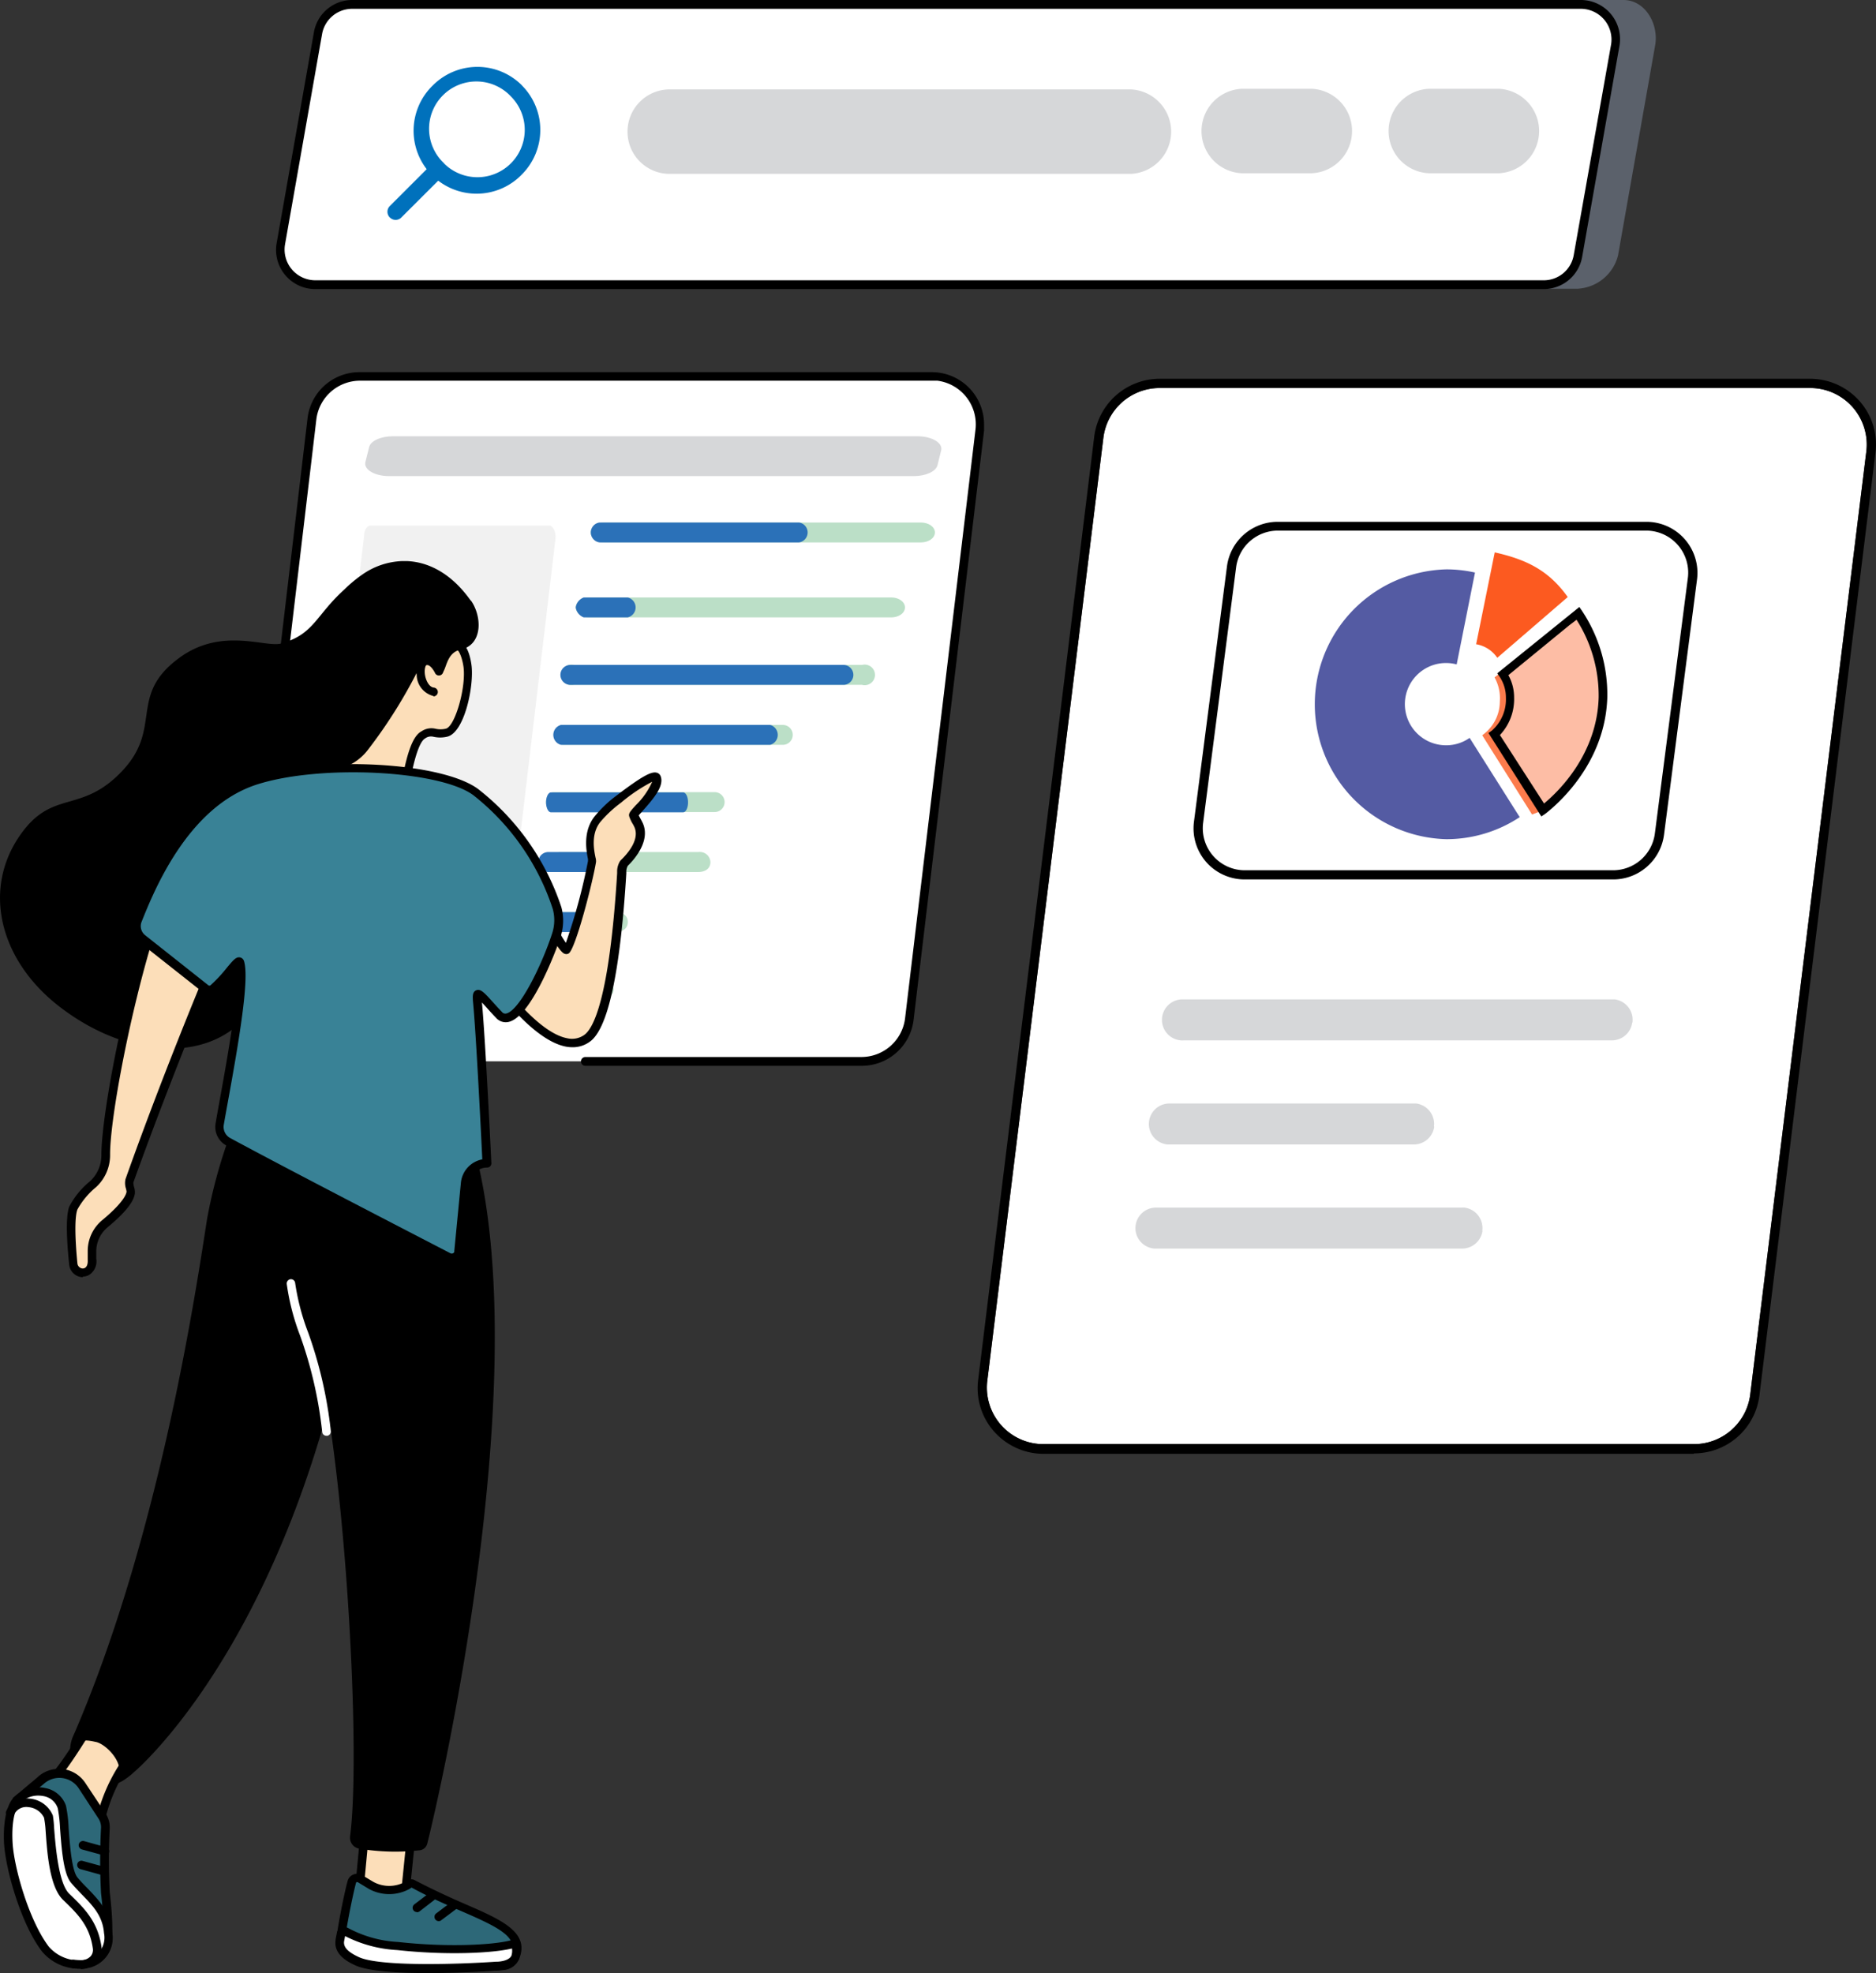 <svg id="Layer_1" data-name="Layer 1" xmlns="http://www.w3.org/2000/svg" width="100%" height="100%" viewBox="0 0 213 224"><rect x="0" y="0" width="213" height="224" fill="#333333" stroke="none"/><defs><style>.cls-1{fill:#fff}.cls-1,.cls-10,.cls-11,.cls-13,.cls-14,.cls-2,.cls-3,.cls-9{fill-rule:evenodd}.cls-3{fill:#d6d7d9}.cls-9{fill:#0071bc}.cls-10{fill:#bbdfc7}.cls-11{fill:#2b71b8}.cls-13{fill:#fcdeb9}.cls-14{fill:#2d6878}</style></defs><path class="cls-1" d="m211.9 51.26-13.18 107.06a6.44 6.44 0 0 1-6.39 5.63h-73.84a6.42 6.42 0 0 1-6.39-7.21l13.18-107.06a6.44 6.44 0 0 1 6.39-5.63h73.84a6.42 6.42 0 0 1 6.39 7.21Z"/><path class="cls-2" d="M131.67 44.05a6.44 6.44 0 0 0-6.39 5.63L112.1 156.74a6.42 6.42 0 0 0 6.39 7.21h73.84a6.44 6.44 0 0 0 6.39-5.63L211.9 51.26a6.42 6.42 0 0 0-6.39-7.21Zm60.66 121h-73.84a7.51 7.51 0 0 1-5.62-2.53 7.42 7.42 0 0 1-1.81-5.86l13.18-107.11a7.5 7.5 0 0 1 7.43-6.55h73.84a7.51 7.51 0 0 1 5.62 2.53 7.42 7.42 0 0 1 1.81 5.86l-13.18 107.06a7.49 7.49 0 0 1-7.43 6.55Z"/><path class="cls-3" d="M185.35 116.07a2.34 2.34 0 0 0-2-2.61h-48.97a2.33 2.33 0 0 0-.3 4.65 1.51 1.51 0 0 0 .3 0H183a2.33 2.33 0 0 0 2.32-2m-22.51 11.78a2.34 2.34 0 0 0-2-2.61H132.87a2.33 2.33 0 0 0-.29 4.65H160.52a2.34 2.34 0 0 0 2.32-2m5.46 11.78a2.34 2.34 0 0 0-2-2.61 1.46 1.46 0 0 0-.29 0h-34.64a2.33 2.33 0 0 0-.3 4.65H166a2.34 2.34 0 0 0 2.32-2"/><path class="cls-1" d="M182.86 99.32h-41.15a5.61 5.61 0 0 1-5.58-6.32l3.66-28.37a5.61 5.61 0 0 1 5.58-4.9h41.16a5.62 5.62 0 0 1 5.58 6.33l-3.67 28.37a5.61 5.61 0 0 1-5.58 4.9"/><path class="cls-2" d="M145.07 60.24a4.78 4.78 0 0 0-4.72 4.15l-3.75 29.05a4.77 4.77 0 0 0 4.73 5.36h41.83a4.79 4.79 0 0 0 4.73-4.15l3.75-29.05a4.77 4.77 0 0 0-4.73-5.36Zm38.09 39.6h-41.83a5.8 5.8 0 0 1-5.77-6.54l3.75-29a5.81 5.81 0 0 1 5.76-5.06h41.84a5.8 5.8 0 0 1 5.77 6.54l-3.75 29a5.82 5.82 0 0 1-5.77 5.06Z"/><path d="m177.87 70.61-8.18 6.29a4.89 4.89 0 0 1 .6 2.74 4.7 4.7 0 0 1-2 3.83l5.66 9c.43-.16 1.09-.42 1.14-.46a16 16 0 0 0 5.69-12.31c0-3.26-.06-7-1.79-9.5l-1.14.46" style="fill:#fc7b4c;fill-rule:evenodd"/><path class="cls-1" d="m169.4 75.39.84-.38 7.55-6c-2-2.76-4.75-5.37-8.12-6.29a4.64 4.64 0 0 1-.83.38l-2.08 10.43a4.65 4.65 0 0 1 2.64 1.87"/><path class="cls-1" d="m172.12 92.75-.33-.51-5.17-8.24a6.13 6.13 0 0 1-3.14.82 5.07 5.07 0 0 1-4.89-5c0-2.6 1.67-5.07 4.35-5.07a9.79 9.79 0 0 1 1.7-.07l2.88-9.82-.67-.14a16.23 16.23 0 0 0-3.4-.36 15.48 15.48 0 1 0 0 30.94 16.2 16.2 0 0 0 8.73-2.53"/><path d="m170 74.68 8-6.9c-2.14-3-4.64-4.25-8.29-5.07l-2.11 10.43a3.62 3.62 0 0 1 2.4 1.54" style="fill:#fc5a20;fill-rule:evenodd"/><path d="m172.52 92.72-.32-.5-5.34-8.45a4.59 4.59 0 0 1-2.65.84 4.67 4.67 0 1 1 1.18-9.18L167.47 65a14.87 14.87 0 0 0-3.26-.36 15.32 15.32 0 0 0 0 30.63 15.06 15.06 0 0 0 8.35-2.51" style="fill:#545ba3;fill-rule:evenodd"/><path d="m179.15 69.63-.64.49-.64.49-7.25 5.93a4.68 4.68 0 0 1 .81 2.64 5.2 5.2 0 0 1-1.8 4.17l5.48 8.65c.83-.63 6.58-5.14 6.83-12.77a16.48 16.48 0 0 0-2.79-9.6Z" style="fill:#fdbda5;fill-rule:evenodd"/><path d="M179.21 32.78H45c-2.43 0-3.71-2.63-3.32-5l4.26-23.96A4.72 4.72 0 0 1 50.14 0h134.18c2.44 0 4 2.65 3.62 5.07L183.71 29a5 5 0 0 1-4.5 3.77" style="fill:#5b616b;fill-rule:evenodd"/><path class="cls-1" d="M35.79 32.34a4 4 0 0 1-4-4 4.46 4.46 0 0 1 .05-.63L36.1 3.82A4 4 0 0 1 40 .49h139.49a4 4 0 0 1 4 4 3.39 3.39 0 0 1 0 .64L179.17 29a4 4 0 0 1-3.91 3.33Z"/><path class="cls-2" d="M40 1a3.47 3.47 0 0 0-3.44 2.92l-4.21 23.9a3.49 3.49 0 0 0 3.44 4h139.47a3.45 3.45 0 0 0 3.43-2.92L182.93 5a3.49 3.49 0 0 0-3.44-4Zm135.26 31.82H35.79a4.45 4.45 0 0 1-4.39-5.16l4.23-23.93A4.42 4.42 0 0 1 40 0h139.49a4.45 4.45 0 0 1 4.39 5.16l-4.23 23.93a4.43 4.43 0 0 1-4.39 3.73Z"/><path class="cls-9" d="M50.43 18.55A5.37 5.37 0 1 1 58 10.94a5.37 5.37 0 0 1-7.59 7.61m8.85-8.86a7.14 7.14 0 0 0-10.11 0 7.15 7.15 0 1 0 10.1 10.12 7.16 7.16 0 0 0 0-10.12"/><path class="cls-9" d="M44.26 24.69a.92.92 0 0 1 0-1.3l4.86-4.86 1.31 1.31-4.86 4.85a.91.91 0 0 1-1.3 0"/><path class="cls-3" d="M128.43 19.74H76A4.78 4.78 0 0 1 71.25 15 4.79 4.79 0 0 1 76 10.15h52.39a4.8 4.8 0 0 1 0 9.59m20.45-.07H141a4.8 4.8 0 0 1 0-9.59h7.93a4.8 4.8 0 0 1 0 9.59m21.24 0h-7.93a4.8 4.8 0 0 1 0-9.59h7.93a4.8 4.8 0 0 1 0 9.59"/><path class="cls-1" d="M97.84 120.49h-65a5.44 5.44 0 0 1-5.4-6.09l8-66.89a5.43 5.43 0 0 1 5.4-4.8h65a5.46 5.46 0 0 1 5.41 6.1l-8 66.88a5.45 5.45 0 0 1-5.41 4.8"/><path class="cls-10" d="M68.66 61.58c-.88 0-1.59-.5-1.59-1.13s.71-1.13 1.59-1.13h35.9c.88 0 1.59.5 1.59 1.13s-.71 1.13-1.59 1.13Z"/><path class="cls-11" d="M68.07 61.58a1.14 1.14 0 0 1 0-2.26h22.64a1.14 1.14 0 0 1 0 2.26Z"/><path class="cls-10" d="M101.19 70.09H66.93c-.86 0-1.56-.51-1.56-1.13s.7-1.13 1.56-1.13h34.26c.87 0 1.56.5 1.56 1.13s-.69 1.13-1.56 1.13M63.57 99c-.41 0-.75-.51-.75-1.13s.34-1.14.75-1.14h15.75a1.2 1.2 0 0 1 1.34 1.14c0 .95-.92 1.13-1.34 1.13Zm-2 6.81c-.24 0-.43-.51-.43-1.14s.19-1.13.43-1.13H70c.24 0 1.28.15 1.28 1.13s-1 1.14-1.28 1.14Zm-.07 7.66c-.2 0-.36-.51-.36-1.14s.16-1.13.36-1.13h7c.2 0 1.17.33 1.17 1.13s-1 1.14-1.17 1.14Zm1.34-21.28c-.47 0-.85-.51-.85-1.13s.38-1.13.85-1.13h18.3a1.13 1.13 0 1 1 0 2.26ZM64 84.56a1.13 1.13 0 1 1 0-2.26h24.88a1.13 1.13 0 1 1 0 2.26Zm1.2-6.81a1.17 1.17 0 1 1 0-2.26h32.67a1.17 1.17 0 1 1 0 2.26Z"/><path class="cls-11" d="M71.88 70.09h-5.61a1.43 1.43 0 0 1-.9-1.13 1.41 1.41 0 0 1 .9-1.13h5a1.16 1.16 0 0 1 0 2.26M67.89 99h-5.64a1.14 1.14 0 0 1-1.13-1.13 1.14 1.14 0 0 1 1.13-1.14h5.64a1.14 1.14 0 0 1 0 2.27m0 6.81h-5.64a1.14 1.14 0 0 1-1.13-1.13 1.14 1.14 0 0 1 1.13-1.13h5.64a1.14 1.14 0 0 1 0 2.27M67 113.5h-5.6a1.14 1.14 0 0 1-1.13-1.13 1.14 1.14 0 0 1 1.13-1.13H67a1.14 1.14 0 0 1 0 2.27m28.67-35.76H64.81a1.13 1.13 0 0 1-.1-2.26h31a1.13 1.13 0 1 1 .1 2.26h-.1m-8.23 6.81H63.69a1.17 1.17 0 0 1 0-2.26h23.75a1.17 1.17 0 0 1 0 2.26m-9.88 7.66h-15c-.31 0-.56-.51-.56-1.13s.25-1.13.56-1.13h15c.31 0 .56.5.56 1.13s-.25 1.13-.56 1.13"/><path d="M58.18 109.87H36.43c-.45 0-.8-.71-.73-1.5l5.65-47.61c0-.64.36-1.1.72-1.1h20.27c.45 0 .8.71.73 1.49l-5.65 47.62c-.05.63-.36 1.1-.72 1.1" style="fill:#f1f1f1;fill-rule:evenodd"/><path class="cls-3" d="M103.76 54.05H44.17c-1.64 0-2.9-.75-2.68-1.6l.42-1.69c.17-.7 1.32-1.23 2.68-1.23h59.59c1.63 0 2.89.75 2.68 1.6l-.42 1.69c-.18.7-1.32 1.23-2.68 1.23"/><path class="cls-2" d="M97.84 121H66.46a.49.49 0 1 1 0-1h31.38a5 5 0 0 0 4.92-4.38l8-66.88a5 5 0 0 0-4.33-5.52H40.84a5 5 0 0 0-4.92 4.38l-3.8 32.06a.48.48 0 0 1-1-.11l3.8-32.07a5.93 5.93 0 0 1 5.88-5.23h65a5.94 5.94 0 0 1 5.93 5.94v.7l-8 66.89a5.93 5.93 0 0 1-5.89 5.22"/><path class="cls-13" d="m41.51 207-.85 9a.44.44 0 0 0 .37.5l4.46.27a.37.37 0 0 0 .38-.36l.83-8.17Z"/><path class="cls-2" d="m41.15 216 4.25.26.78-7.67-4.24-1Zm4.36 1.24-4.51-.3a.86.86 0 0 1-.6-.31 1 1 0 0 1-.22-.73l.85-9a.48.48 0 0 1 .53-.44h.06l5.2 1.24a.49.49 0 0 1 .37.52l-.83 8.17a.87.87 0 0 1-.85.8Z"/><path class="cls-14" d="M38.78 219.49a2.25 2.25 0 0 0 1.64 2.51c3.08.84 10.46.8 16.61 1.07a1.59 1.59 0 0 0 1.54-1.21c1.17-3.46-5.29-4.53-11.67-8.05a.38.38 0 0 0-.4 0l-.27.19a4.27 4.27 0 0 1-4.09 0l-1.27-.77a.61.61 0 0 0-.84.21.46.46 0 0 0-.07.16c-.3 1.06-.92 4.05-1.18 5.85Z"/><path class="cls-2" d="M40.55 213.66a.14.14 0 0 0-.13.1c-.29 1.07-.91 4.07-1.16 5.79a1.76 1.76 0 0 0 1.29 2c2.24.61 7 .75 11.62.89 1.62 0 3.3.1 4.88.17a1.11 1.11 0 0 0 1.06-.88c.64-1.9-1.66-3-5.79-4.79-1.72-.74-3.66-1.59-5.59-2.65l-.24.16a4.81 4.81 0 0 1-4.6 0l-1.27-.77h-.07Zm16.53 9.88H57c-1.57-.07-3.25-.12-4.87-.17-4.88-.15-9.5-.29-11.85-.92a2.74 2.74 0 0 1-2-3c.26-1.8.88-4.81 1.19-5.91a1.09 1.09 0 0 1 .66-.73 1.07 1.07 0 0 1 1 .08l1.27.76a3.76 3.76 0 0 0 3.58 0l.25-.17a.86.86 0 0 1 .91 0c1.92 1 3.86 1.9 5.57 2.64 4.07 1.76 7.29 3.16 6.33 6a2.08 2.08 0 0 1-2 1.54Z"/><path class="cls-1" d="M38.59 220.3a.18.18 0 0 0 0 .06c-.16 1.13.91 1.83 1.93 2.31 3 1.43 15.33.61 15.8.58.15 0 1.71 0 2.16-1a1.85 1.85 0 0 0 .11-.45 2.28 2.28 0 0 0 0-.78.38.38 0 0 0-.44-.29c-2.28.58-7.6.77-12.92.19a13.65 13.65 0 0 1-5.89-1.66.4.4 0 0 0-.52.13.5.5 0 0 0 0 .13l-.15.74"/><path class="cls-2" d="m39.18 219.8-.11.59c-.1.65.41 1.21 1.66 1.79 2.34 1.1 11.2.83 15.56.53h.07c.46 0 1.45-.13 1.71-.69a1.85 1.85 0 0 0 .06-.81c-2.25.54-7.49.78-13 .18a14.76 14.76 0 0 1-5.95-1.59Zm9.42 4.2c-3.34 0-6.8-.19-8.29-.89-.67-.32-2.45-1.15-2.21-2.82v-.09l.14-.74a.86.86 0 0 1 1-.68 1 1 0 0 1 .29.11 13.48 13.48 0 0 0 5.69 1.58c5.47.61 10.66.36 12.75-.18a.86.86 0 0 1 1 .65 2.8 2.8 0 0 1 .05.95 1.9 1.9 0 0 1-.15.59c-.57 1.22-2.27 1.26-2.61 1.25-.68.05-4.13.27-7.73.27Zm-1.26-6.93a.48.48 0 0 1-.49-.48.51.51 0 0 1 .19-.39l1.87-1.42a.49.49 0 0 1 .58.78L47.63 217a.59.59 0 0 1-.29.1m2.47 1a.48.48 0 0 1-.48-.49.47.47 0 0 1 .19-.38l1.63-1.23a.49.49 0 0 1 .68.1.48.48 0 0 1-.1.68L50.1 218a.43.43 0 0 1-.29.1m-21.56-94.32a57.81 57.81 0 0 0-4.73 14.56c-1.11 7-5.19 35.6-15.13 58.57a4.15 4.15 0 0 0 2.95 5.92c1.11.24 1.57-.15 2.53-.62a8.51 8.51 0 0 0 1.32-1S32.78 186.54 40 147.94c4.61-24.84 3.84-22.87 3.84-22.87Z"/><path class="cls-2" d="M33.19 127s-2.07 13.5 1.81 23.47c3.75 9.59 6.15 47.18 4.75 58a1.26 1.26 0 0 0 1.07 1.41 24.83 24.83 0 0 0 6.89.17 1 1 0 0 0 .8-.74c1.39-5.51 12.92-55.31 4.79-80.83Z"/><path class="cls-1" d="M37.06 163a.48.48 0 0 1-.48-.44 47.23 47.23 0 0 0-2.5-10.91 26.48 26.48 0 0 1-1.52-5.87.49.49 0 0 1 .41-.55.48.48 0 0 1 .54.41 26.35 26.35 0 0 0 1.49 5.67 48.26 48.26 0 0 1 2.56 11.17.49.49 0 0 1-.44.53"/><path class="cls-13" d="M11.32 207.19a11.82 11.82 0 0 1 2-5.33c1-1.55-1.3-3.93-2.49-4.11-2.45-.55-1.77.35-4.05 3.28l-1.7 2.07s5.77 6.46 6.25 4.09"/><path class="cls-2" d="M10.8 208.19c-1.69 0-5.06-3.61-6.09-4.77a.49.49 0 0 1 0-.63l1.7-2.07c1.11-1.42 2.71-4 2.72-4.05a.49.49 0 1 1 .83.51c-.07.11-1.64 2.67-2.79 4.14l-1.44 1.76c2.2 2.41 4.58 4.35 5.09 4.14a.4.4 0 0 0 0-.12 19.38 19.38 0 0 1 2.71-6.73.48.48 0 0 1 .66-.16.49.49 0 0 1 .16.67 18.67 18.67 0 0 0-2.58 6.41 1 1 0 0 1-.74.87 1.07 1.07 0 0 1-.25 0"/><path class="cls-14" d="m11.63 206.17-2.31-3.49A3.12 3.12 0 0 0 5 201.8a4 4 0 0 0-.46.38l-2.63 2.22a6.78 6.78 0 0 0-.35 2.51A20.63 20.63 0 0 0 3 211.84c1.23 2.79 4.63 8.4 5.84 10.37.26.41.89.82 1.33.62a5.92 5.92 0 0 0 1.6-1.15c.81-.76.54-4.33.24-6.81-.18-1.6 0-5.66 0-7.33a2.3 2.3 0 0 0-.38-1.37"/><path class="cls-2" d="M2.33 204.68a5.66 5.66 0 0 0-.33 2.15 21 21 0 0 0 1.38 4.82c1.24 2.8 4.76 8.6 5.81 10.31.17.27.58.49.72.43a5.64 5.64 0 0 0 1.46-1.06c.13-.12.74-1 .1-6.41a70.49 70.49 0 0 1 0-7.41 1.78 1.78 0 0 0-.3-1.07L8.92 203a2.63 2.63 0 0 0-4-.43Zm7.56 18.69a1.91 1.91 0 0 1-1.48-.91A118.67 118.67 0 0 1 2.54 212a21.71 21.71 0 0 1-1.46-5 7.31 7.31 0 0 1 .37-2.74v-.13l2.74-2.3a3.57 3.57 0 0 1 2.88-1 3.61 3.61 0 0 1 2.62 1.59L12 205.9a2.87 2.87 0 0 1 .46 1.65 70.44 70.44 0 0 0 0 7.26c.65 5.53.09 6.77-.39 7.23a6.74 6.74 0 0 1-1.73 1.24 1.22 1.22 0 0 1-.46.09Z"/><path class="cls-2" d="M11.91 210.64h-.13l-2.49-.68a.5.5 0 0 1-.34-.6.49.49 0 0 1 .6-.34l2.49.69a.48.48 0 0 1 .34.59.49.49 0 0 1-.47.36m-.18 2.22h-.13l-2.49-.69a.49.49 0 0 1-.33-.6.48.48 0 0 1 .58-.33l2.49.68a.47.47 0 0 1 .34.59.46.46 0 0 1-.46.36"/><path class="cls-1" d="M9.19 223a2.08 2.08 0 0 0 .71-.12 3 3 0 0 0 2.4-3.48c-.22-2.76-2.32-4.17-3.86-6-1.17-1.39-1-7.18-1.42-8.31-.66-2-3.62-2.34-5.11-.73-.94 1-1.06 3.22-1 4.85.17 3 2 9.09 4.21 12a5 5 0 0 0 4 1.76"/><path class="cls-2" d="M4.34 203.85a2.85 2.85 0 0 0-2.08.88c-.65.7-.95 2.34-.83 4.49C1.59 212 3.27 218 5.54 221a4.57 4.57 0 0 0 3.65 1.56 1.67 1.67 0 0 0 .55-.09h.07a2.54 2.54 0 0 0 2-3c-.15-2-1.33-3.18-2.59-4.47-.38-.4-.78-.81-1.14-1.24-.88-1-1.09-3.88-1.26-6.17a16 16 0 0 0-.26-2.3A2.06 2.06 0 0 0 5 203.92a3.38 3.38 0 0 0-.63-.07m4.82 19.65a5.48 5.48 0 0 1-4.41-1.94c-2.39-3.09-4.15-9.34-4.32-12.29-.08-1.41 0-4 1.09-5.2A3.87 3.87 0 0 1 5.17 203a3.06 3.06 0 0 1 2.32 2 15.27 15.27 0 0 1 .3 2.53c.14 1.92.36 4.82 1 5.61.34.41.72.81 1.1 1.19 1.32 1.37 2.68 2.77 2.86 5.08a3.49 3.49 0 0 1-2.66 4h-.06a2.88 2.88 0 0 1-.87.14"/><path class="cls-2" d="M9.19 223.5a7 7 0 0 1-.92-.06.48.48 0 0 1-.42-.54.48.48 0 0 1 .54-.42 7 7 0 0 0 .8.05 1.45 1.45 0 0 0 1.11-.45 1.09 1.09 0 0 0 .24-.88c-.36-2.6-1.76-3.95-3.38-5.51s-1.83-5.79-2-8.14a11.15 11.15 0 0 0-.16-1.19 2.18 2.18 0 0 0-1.78-1.2 1.54 1.54 0 0 0-1.64.88.48.48 0 0 1-.66.2.47.47 0 0 1-.2-.65 2.52 2.52 0 0 1 2.6-1.4A3.13 3.13 0 0 1 6 206.11a11.08 11.08 0 0 1 .14 1.37c.16 2.06.5 6.34 1.72 7.51 1.68 1.62 3.26 3.14 3.67 6.08a2.07 2.07 0 0 1-.47 1.65 2.43 2.43 0 0 1-1.84.78"/><path class="cls-13" d="M52.07 73.25c.64.22.94 1.53 1 2.2.33 2.19-.81 7.33-2.4 7.67s-1.43-.38-2.63.29c-.95.53-1.55 3-1.94 5.12-.09.52 2.6 1.36 2.65 1.49.11.29-1 1.84-6.31 1.18-5-.63-7-3.79-7.07-4 0 0 .12-.06.29-.09a4.91 4.91 0 0 0 3.08-1.68l.52-.6A27.81 27.81 0 0 0 43.17 79c1.44-2.95 4.38-7.24 8.9-5.71"/><path class="cls-2" d="M36.18 87.49a9.64 9.64 0 0 0 6.36 3.23c3.42.43 5-.11 5.54-.49h-.1c-1.53-.61-2.44-1-2.32-1.73.61-3.28 1.28-5 2.19-5.47a2 2 0 0 1 1.58-.3 2.61 2.61 0 0 0 1.18 0c1.06-.23 2.37-4.82 2-7.13-.16-1-.49-1.73-.71-1.81-4-1.36-6.74 2.22-8.32 5.46a27 27 0 0 1-3.94 5.94l-.52.61a5.34 5.34 0 0 1-3 1.77m8.67 4.36a19.12 19.12 0 0 1-2.43-.17c-5.12-.64-7.45-4-7.49-4.47s.52-.58.71-.61a4.48 4.48 0 0 0 2.77-1.51l.52-.61a26.64 26.64 0 0 0 3.8-5.73c2.48-5.08 5.85-7.2 9.5-6 .84.29 1.2 1.57 1.35 2.59.35 2.31-.76 7.79-2.77 8.22a3.47 3.47 0 0 1-1.55 0 1.11 1.11 0 0 0-.94.2c-.41.23-1 1.22-1.67 4.65a9.78 9.78 0 0 0 1.69.8c.67.28.81.33.9.57a.77.77 0 0 1-.18.77c-.26.33-1.24 1.23-4.21 1.23"/><path class="cls-2" d="M49.22 79h-.07a2.51 2.51 0 0 1-1.84-2.39c-.12-1 .19-1.8.79-2 1-.39 1.88.71 2.2 1.43a.49.49 0 0 1-.89.4c-.13-.29-.61-1.06-1-.92-.07 0-.24.38-.17 1s.43 1.46 1 1.54a.48.48 0 0 1-.06 1"/><path class="cls-2" d="M53.45 68.19c-2.12-3-4.69-4.38-7.23-4.49h-.56a8.39 8.39 0 0 0-4.54 1.54 15.34 15.34 0 0 0-2 1.66c-3.31 3-3.44 5.08-7.16 6.15-1.81.52-6.81-1.93-11.65 1.67-5.79 4.28-1.78 7.88-6.44 12.81S6 89.56 2.35 94.72c-4.36 6.12-2.5 14.2 4.35 19.52 7.2 5.59 15.93 6.48 20.76 1.71 6-6 3.75-27.91 3.75-27.91a46.89 46.89 0 0 1 6.11-.58 5.93 5.93 0 0 0 4.45-2.33 56.32 56.32 0 0 0 6-9.66c.1-.23.53-1.06 1.14-.68.4.25.77 1.81 1.18 1.68.64-.21.46-2.35 2.21-2.72 2.52-.54 2.45-3.73 1.18-5.56"/><path class="cls-13" d="M67.21 97.79c-.53 3.25-2.55 10.15-2.9 10s-2.19-3.4-2.19-3.4l-6.69 5.81s7 10.6 11.19 7.65c3-2.12 3.79-16.45 3.95-19a1.88 1.88 0 0 1 .26-.86s2.67-2.33 1.61-4.43a8.21 8.21 0 0 1-.51-1c-.07-.28 3.1-3 2.57-4.24-.29-.71-3.79 2.07-4.62 2.69a13.89 13.89 0 0 0-2 1.87c-1.67 1.87-.66 4.65-.71 4.91"/><path class="cls-2" d="M56.08 110.32c1 1.45 5 6.92 8.32 7.55a2.4 2.4 0 0 0 1.94-.38c1-.71 2.85-4 3.73-18.35v-.29a2.25 2.25 0 0 1 .33-1.09 1.3 1.3 0 0 1 .12-.14c.69-.66 2.21-2.35 1.47-3.81l-.11-.21a4.13 4.13 0 0 1-.44-.92c-.09-.34.11-.56.76-1.28a8.49 8.49 0 0 0 1.85-2.65 19.09 19.09 0 0 0-3.52 2.36l-.38.29a13.81 13.81 0 0 0-1.89 1.8c-1.21 1.36-.82 3.3-.65 4.14a1.44 1.44 0 0 1 .06.53c-.4 2.43-2.34 9.9-3.1 10.37a.5.5 0 0 1-.43.05c-.17-.05-.6-.18-2.18-3.1Zm8.92 8.57a4 4 0 0 1-.75-.07c-4.19-.8-9-8-9.19-8.32l-.24-.35 7.47-6.49.28.54c.56 1 1.26 2.24 1.68 2.84a65.82 65.82 0 0 0 2.51-9.28v-.23c-.18-.89-.65-3.25.88-5a14.19 14.19 0 0 1 2-1.94l.38-.29c2.77-2.1 3.91-2.75 4.54-2.58a.65.65 0 0 1 .44.38c.44 1.07-.7 2.47-2 3.92l-.48.54c.08.17.22.42.29.55l.12.23c1 2-.81 4.14-1.65 4.95a1.4 1.4 0 0 0-.17.59v.29c-.69 11.22-2.08 17.64-4.14 19.09a3.25 3.25 0 0 1-1.97.63Z"/><path class="cls-13" d="M14.71 134.05c-.13.36.19 1 .14 1.35-.16 1.06-1.75 2.55-2.92 3.51a4.08 4.08 0 0 0-1.48 3.09v.92a1.37 1.37 0 0 1-.55 1.38 1.07 1.07 0 0 1-1.59-.83c-.18-1.68-.48-5.15 0-6.38a9.64 9.64 0 0 1 2.26-2.72 4.45 4.45 0 0 0 1.43-3.3c0-4.34 2.4-17 5.25-25.89l7.12 3.92s-5 11.75-9.68 24.91"/><path class="cls-2" d="M17.55 105.93c-2.76 8.83-5.07 21.08-5.05 25.18a4.93 4.93 0 0 1-1.59 3.66 8.8 8.8 0 0 0-2.12 2.54c-.31.8-.3 3.09 0 6.14a.63.63 0 0 0 .35.49.51.51 0 0 0 .51 0c.23-.14.34-.46.31-.94v-1a4.55 4.55 0 0 1 1.66-3.49c1.64-1.36 2.65-2.54 2.75-3.22a2.64 2.64 0 0 0-.07-.35 2 2 0 0 1-.05-1.08c4.15-11.67 8.6-22.35 9.52-24.54ZM9.42 145a1.58 1.58 0 0 1-1.56-1.41c-.25-2.33-.45-5.37 0-6.6a9.24 9.24 0 0 1 2.38-2.9 4 4 0 0 0 1.27-2.95c0-4.28 2.33-16.84 5.28-26a.47.47 0 0 1 .61-.31.19.19 0 0 1 .08 0l7.12 3.93a.47.47 0 0 1 .21.61c0 .12-5 11.88-9.67 24.88a2.08 2.08 0 0 0 .09.54 1.87 1.87 0 0 1 .08.72c-.15 1-1.19 2.24-3.09 3.82a3.56 3.56 0 0 0-1.29 2.67v.9a1.82 1.82 0 0 1-.77 1.81 1.41 1.41 0 0 1-.77.22Z"/><path d="M29.07 88.59C36.58 86.2 50.2 87 54.05 90a27.86 27.86 0 0 1 9.22 13.16 5.41 5.41 0 0 1-.11 3.16c-1.14 3.33-4.51 11-6.49 8.94-1.82-1.89-2.61-3.2-2.46-1.68.4 4 1.1 18.53 1.1 18.53a2.5 2.5 0 0 0-2.46 2.26l-.75 7.75a.8.8 0 0 1-.89.72.74.74 0 0 1-.29-.08c-4.09-2.11-19-9.8-25-13.08a1.93 1.93 0 0 1-1-2c.71-4.1 3.09-16 2.31-18.36-.18-.54-1.47 1.68-3 3a.69.69 0 0 1-.87 0l-7.16-5.67a1.8 1.8 0 0 1-.56-2.11c1.46-3.73 5.36-13.36 13.43-15.95" style="fill:#398296;fill-rule:evenodd"/><path class="cls-2" d="M27.13 108.68a.6.6 0 0 1 .57.42c.65 2-.58 9.16-1.89 16.34-.16.88-.3 1.65-.4 2.25a1.43 1.43 0 0 0 .73 1.51c6 3.26 20.66 10.83 25 13.08a.33.33 0 0 0 .44-.14.56.56 0 0 0 0-.12l.75-7.75a3 3 0 0 1 2.43-2.65c-.12-2.5-.71-14.48-1.07-18.05 0-.33-.1-.94.37-1.14s.88.2 1.81 1.24c.32.35.68.76 1.11 1.2a.48.48 0 0 0 .5.19c1.5-.33 4-5.41 5.18-9a4.84 4.84 0 0 0 .1-2.87 27.17 27.17 0 0 0-9-12.9c-3.76-2.83-17.32-3.54-24.55-1.24-7.86 2.51-11.69 12-13.13 15.59a1.32 1.32 0 0 0 .41 1.54l7.16 5.67a.21.21 0 0 0 .26 0 16.47 16.47 0 0 0 1.86-2c.66-.79.98-1.17 1.36-1.17Zm24.16 34.6a1.25 1.25 0 0 1-.59-.14c-4.35-2.24-19-9.82-25-13.09a2.4 2.4 0 0 1-1.22-2.53c.1-.6.24-1.37.4-2.26.81-4.45 2.27-12.43 2-15.22-.13.15-.26.3-.38.46a17.68 17.68 0 0 1-2 2.13 1.19 1.19 0 0 1-1.49 0L15.88 107a2.31 2.31 0 0 1-.71-2.67c1.49-3.69 5.44-13.51 13.74-16.15 7.59-2.42 21.37-1.65 25.42 1.43A28.3 28.3 0 0 1 63.74 103a5.93 5.93 0 0 1-.12 3.44c0 .09-3.09 9-5.89 9.58a1.46 1.46 0 0 1-1.41-.47c-.39-.4-.76-.81-1.13-1.23l-.47-.51c.41 4.39 1.06 18.09 1.07 18.23a.48.48 0 0 1-.46.51 2 2 0 0 0-2 1.82l-.75 7.75a1.29 1.29 0 0 1-1.29 1.17Z"/><path d="m175 92.69-6-9.47.39-.28a4.72 4.72 0 0 0 1.59-3.76 4.21 4.21 0 0 0-.72-2.36l-.26-.38 9.32-7.53.3.44a17.13 17.13 0 0 1 2.87 9.86c-.25 7.63-5.9 12.29-7 13.15Zm-4.69-9.23 5 7.76c1.63-1.35 6-5.56 6.2-12a16 16 0 0 0-2.51-8.86l-.84.64-6.9 5.65a5.18 5.18 0 0 1 .65 2.53 5.94 5.94 0 0 1-1.62 4.28Z"/></svg>